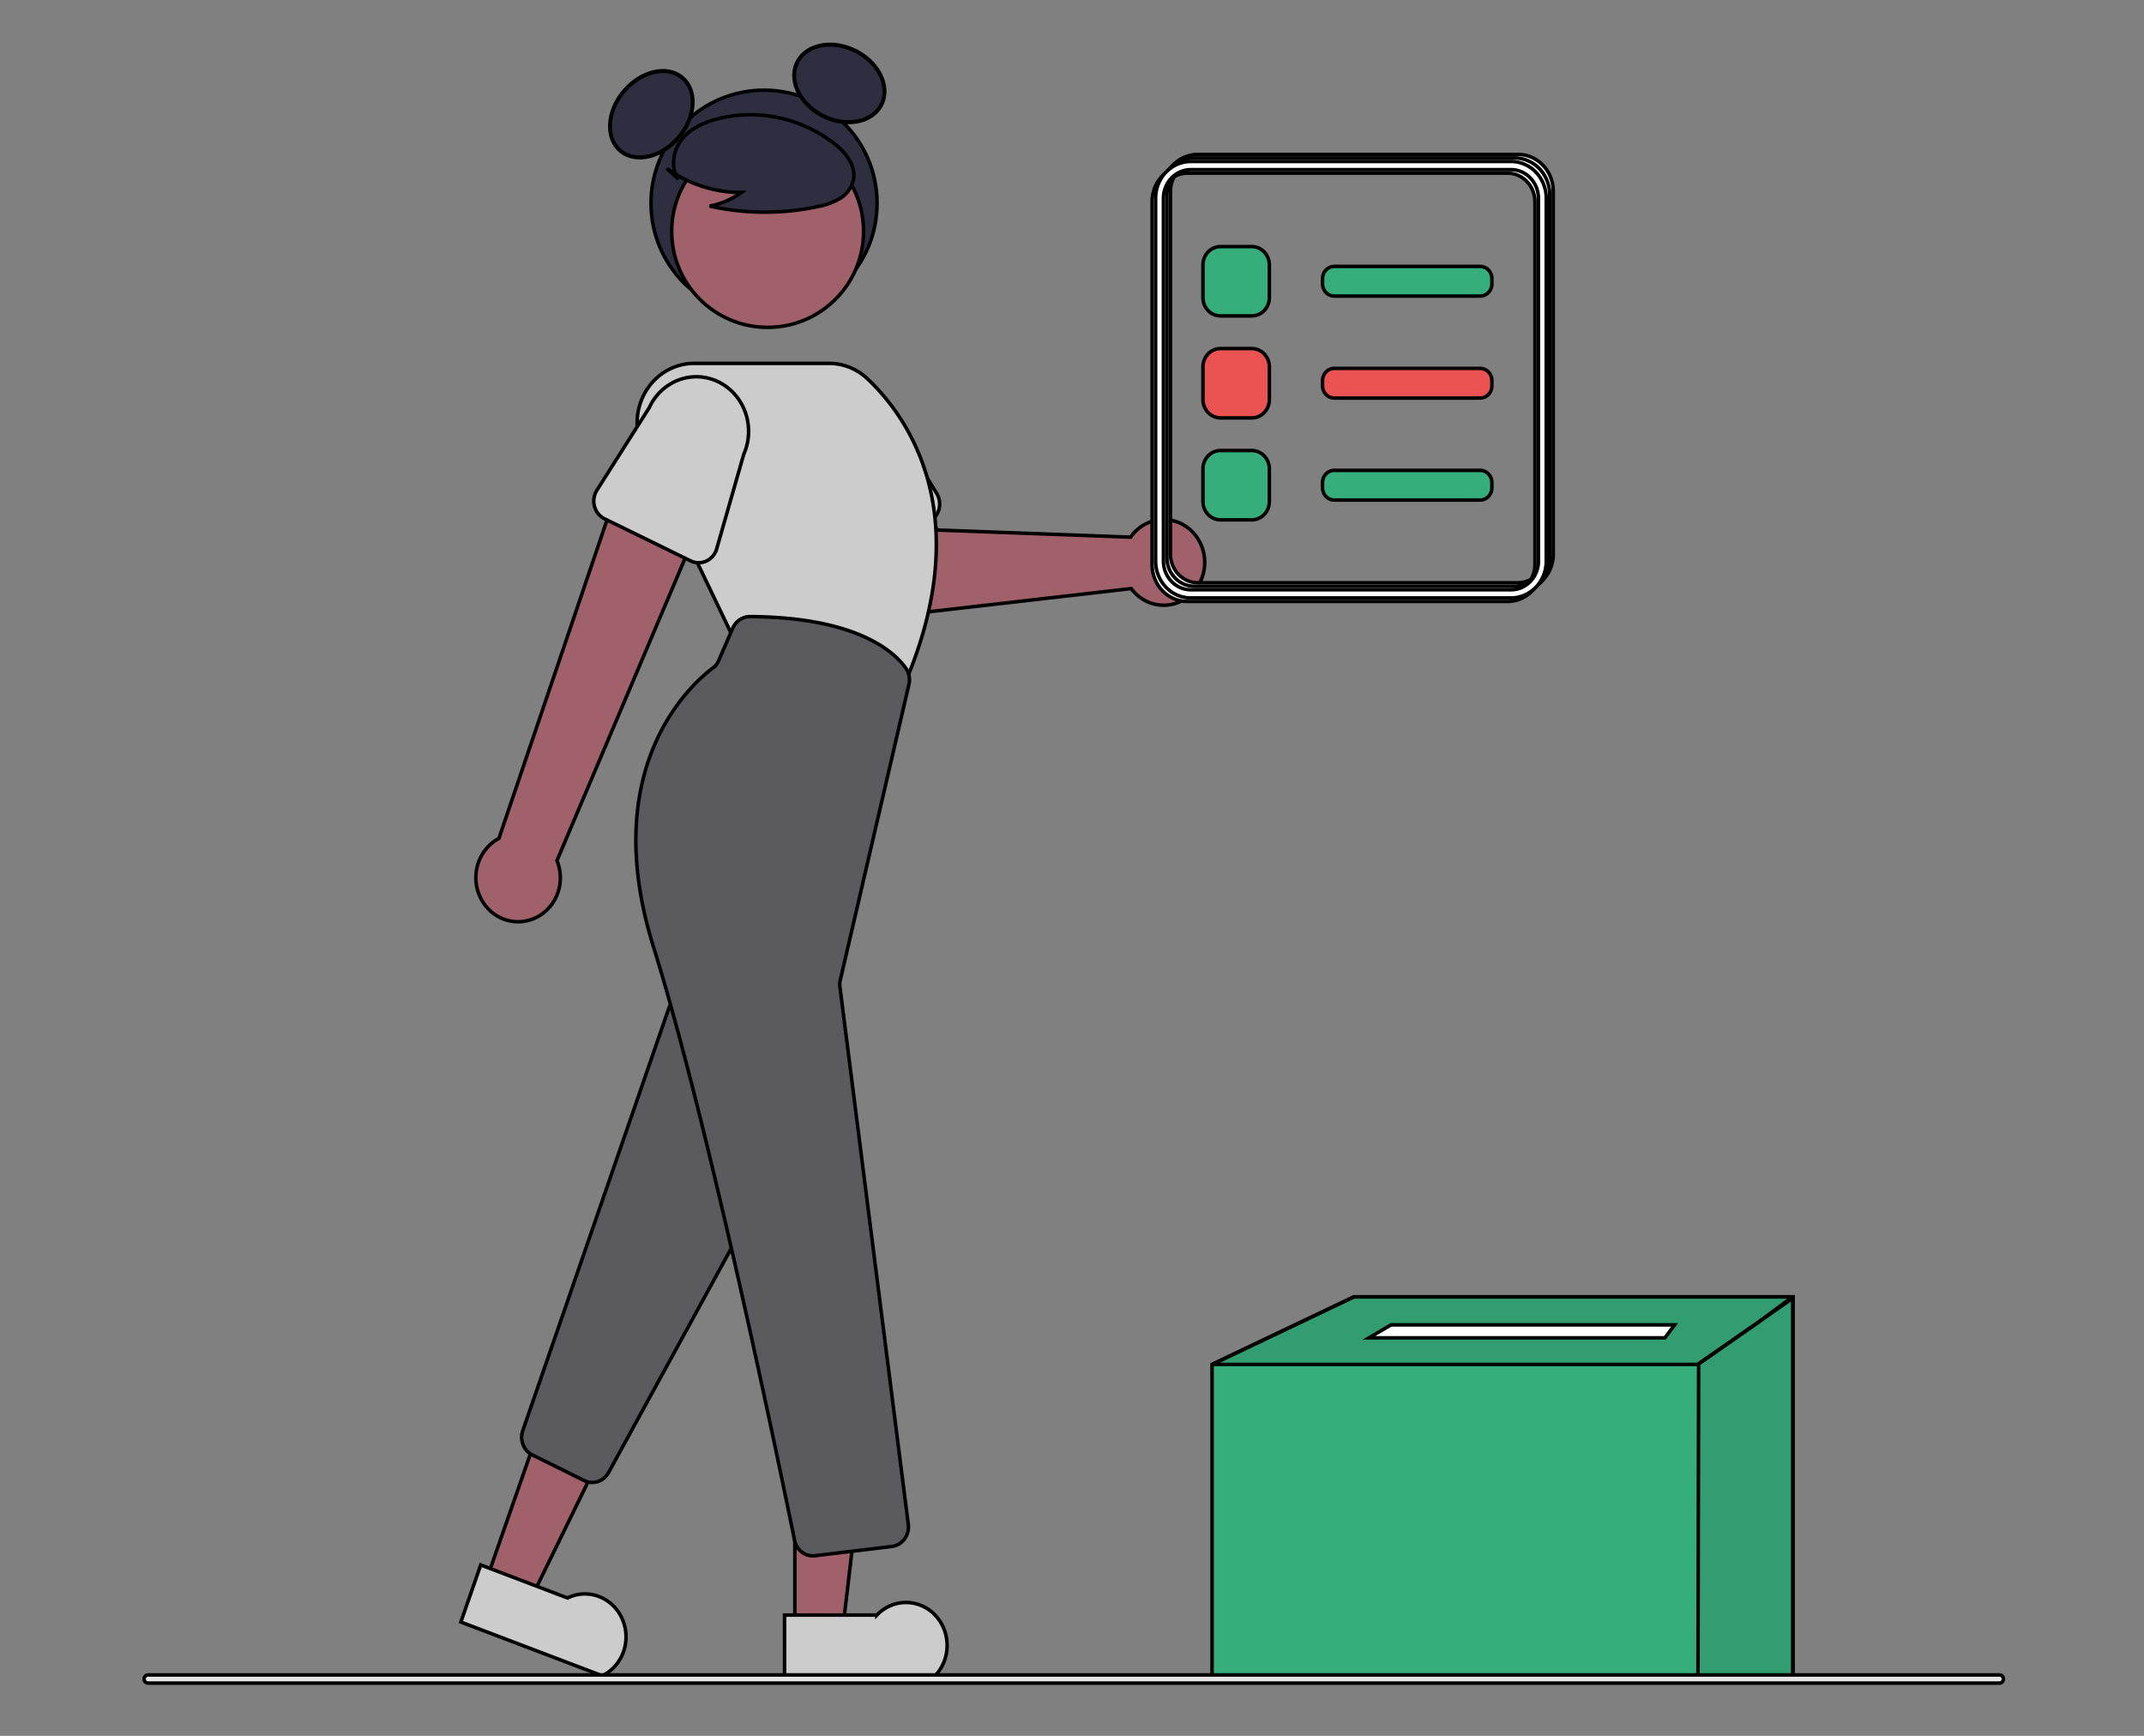 <svg width="610" height="493.805" xmlns="http://www.w3.org/2000/svg" data-name="Layer 1">
 <rect width="100%" height="100%" fill="#808080" stroke="none"/>
 <g>
  <title>Layer 1</title>
  <path stroke="null" fill="#a0616a" d="m322.864,151.343a11.692,12.208 0 0 0 -1.191,1.467l-55.08,-2.032l-6.3,-12.336l-19.073,7.494l9.12,22.976a8.891,9.283 0 0 0 9.183,5.673l62.33,-7.146a11.669,12.184 0 1 0 1.012,-16.09l0,-0.006z" data-name="Path 704" id="ad4b1b16-27d0-4c9f-840a-ee213421f5fc"/>
  <circle stroke="null" id="svg_1" fill="#2f2e41" r="32.162" cy="57.815" cx="217.381"/>
  <ellipse stroke="null" transform="matrix(0.786 -0.821 0.786 0.821 -282.697 -229.533)" id="svg_2" fill="#2f2e41" ry="8.981" rx="11.975" cy="457.294" cx="138.14"/>
  <ellipse stroke="null" transform="matrix(0.437 -1.067 1.022 0.456 -599.105 59.895)" id="svg_3" fill="#2f2e41" ry="11.975" rx="8.981" cy="680.944" cx="324.901"/>
  <path stroke="null" id="svg_4" fill="#ccc" d="m264.176,148.49l-24.681,11.524a5.353,5.589 0 0 1 -7.339,-3.593l-7.278,-27.099a14.867,15.523 0 0 1 27.179,-12.59l14.449,23.651a5.353,5.589 0 0 1 -2.329,8.107l0,0l0,0z"/>
  <path stroke="null" id="svg_5" fill="#a0616a" d="m150.188,261.872a11.939,12.466 0 0 0 8.273,-17.051l44.012,-103.822l-25.177,-6.621l-35.345,104.136a12.004,12.533 0 0 0 8.237,23.359l0,0l0,0z"/>
  <polygon stroke="null" id="svg_6" fill="#a0616a" points="138.19,450.06 150.993,454.926 175.066,405.682 156.17,398.499 138.19,450.06 "/>
  <path stroke="null" id="svg_7" fill="#ccc" d="m171.355,476.726l-40.237,-15.297a0,0 0 0 1 0,0l5.66,-16.232a0,0 0 0 1 0,0l24.691,9.387a-15.546,-16.232 0 0 1 9.886,22.142l0,0a0,0 0 0 1 -0,0l-0,0z"/>
  <path stroke="null" id="svg_8" fill="#5b5a5f" d="m168.473,421.721a5.305,5.539 0 0 1 -2.271,-0.532l-14.713,-7.277a5.333,5.568 0 0 1 -2.743,-6.95l41.524,-120.063a5.353,5.589 0 0 1 9.625,-0.976l21.963,38.22a5.359,5.595 0 0 1 0.058,5.649l-48.774,89.12a5.379,5.617 0 0 1 -4.668,2.81l-0,0z"/>
  <circle stroke="null" id="svg_9" fill="#a0616a" r="27.296" cy="65.832" cx="218.401"/>
  <path stroke="null" id="svg_10" fill="#ccc" d="m257.017,195.412l-48.33,-13.878l-25.705,-53.678a16.199,16.914 0 0 1 14.489,-24.478l38.452,0a16.178,16.892 0 0 1 10.814,4.318c10.315,9.648 31.985,37.463 10.49,87.23l-0.209,0.485z"/>
  <path stroke="null" id="svg_11" fill="#ccc" d="m196.515,159.567l-24.487,-11.968a5.353,5.589 0 0 1 -2.194,-8.148l14.881,-23.466a14.867,15.523 0 0 1 26.892,13.244l-7.695,26.878a5.353,5.589 0 0 1 -7.398,3.46l-0,0z"/>
  <polygon stroke="null" id="svg_12" fill="#a0616a" points="226.14,463.516 239.765,463.516 246.248,408.643 226.138,408.644 226.14,463.516 "/>
  <path stroke="null" id="svg_13" fill="#ccc" d="m266.042,476.724l-42.821,0.002a0,0 0 0 1 0,0l-0.001,-17.275a0,0 0 0 1 0,0l26.276,-0.001a-16.544,-17.275 0 0 1 16.545,17.274l0,0a0,0 0 0 1 0,0l0,0z"/>
  <path stroke="null" id="svg_14" fill="#5b5a5f" d="m231.285,442.606a5.325,5.56 0 0 1 -5.221,-4.426c-3.916,-19.267 -24.257,-117.955 -40.132,-168.789c-16.152,-51.719 11.356,-75.276 17.035,-79.473a4.182,4.366 0 0 0 1.392,-1.755l4.126,-9.476a5.373,5.61 0 0 1 4.887,-3.28l0.033,0c30.927,0.193 41.324,10.372 44.359,14.74a5.291,5.525 0 0 1 0.838,4.556l-19.568,84.296a4.168,4.352 0 0 0 -0.081,1.597l19.469,153.055a5.354,5.591 0 0 1 -4.693,6.289l-21.814,2.627a5.473,5.715 0 0 1 -0.628,0.038l0,0z"/>
  <path stroke="null" id="svg_15" fill="#2f2e41" d="m189.72,47.905a37.124,38.763 0 0 0 21.216,6.846a22.75,23.754 0 0 1 -9.017,3.873a74.859,78.162 0 0 0 30.578,0.179a19.79,20.664 0 0 0 6.401,-2.296a8.101,8.458 0 0 0 3.951,-5.517c0.671,-4.002 -2.315,-7.637 -5.419,-10.087a39.972,41.736 0 0 0 -33.59,-7.008c-3.752,1.013 -7.511,2.724 -9.948,5.87s-3.159,7.997 -0.837,11.237l-3.335,-3.097l0,-0z"/>
  <polygon stroke="null" id="svg_16" fill="#36AE7C" points="510.116,368.929 510.116,477.694 483.095,476.879 344.853,476.879 344.853,388.147 385.19,368.929 510.116,368.929 "/>
  <polygon stroke="null" id="svg_17" opacity="0.1" points="510.116,368.929 510.116,369.268 500.415,376.047 483.095,388.147 344.853,388.147 385.19,368.929 510.116,368.929 "/>
  <polygon stroke="null" id="svg_18" opacity="0.1" points="510.116,368.929 510.116,477.694 483.095,476.879 483.291,387.942 500.415,376.047 509.96,368.929 510.116,368.929 "/>
  <polygon stroke="null" id="svg_19" fill="#fff" points="473.695,380.581 389.498,380.581 395.763,376.902 476.437,376.902 473.695,380.581 "/>
  <path stroke="null" fill="#e6e6e6" d="m568.889,478.805l-526.777,0a1.111,1.16 0 0 1 0,-2.321l526.777,0a1.111,1.16 0 0 1 0,2.321z" data-name="Path 717" id="f35e270b-7f5a-4111-9d26-c6e282c8c57d"/>
  <path stroke="null" id="svg_20" fill="#ffffff" d="m428.925,171.1l-91.13,0a10.014,10.455 0 0 1 -10.002,-10.444l0,-103.275a10.014,10.455 0 0 1 10.002,-10.444l91.13,0a10.014,10.455 0 0 1 10.002,10.444l0,103.275a10.014,10.455 0 0 1 -10.002,10.444zm-91.13,-121.841a7.788,8.132 0 0 0 -7.779,8.123l0,103.275a7.788,8.132 0 0 0 7.779,8.123l91.13,0a7.788,8.132 0 0 0 7.779,-8.123l0,-103.275a7.788,8.132 0 0 0 -7.779,-8.123l-91.13,0z"/>
  <path stroke="null" id="svg_21" fill="#36AE7C" d="m356.149,89.873l-8.891,0a5.007,5.228 0 0 1 -5.001,-5.222l0,-9.283a5.007,5.228 0 0 1 5.001,-5.222l8.891,0a5.007,5.228 0 0 1 5.001,5.222l0,9.283a5.007,5.228 0 0 1 -5.001,5.222z"/>
  <path stroke="null" id="svg_22" fill="#EB5353" d="m356.149,118.883l-8.891,0a5.007,5.228 0 0 1 -5.001,-5.222l0,-9.283a5.007,5.228 0 0 1 5.001,-5.222l8.891,0a5.007,5.228 0 0 1 5.001,5.222l0,9.283a5.007,5.228 0 0 1 -5.001,5.222z"/>
  <path stroke="null" id="svg_23" fill="#36AE7C" d="m421.129,84.23l-41.508,0a3.338,3.485 0 0 1 -3.334,-3.481l0,-1.478a3.338,3.485 0 0 1 3.334,-3.481l41.508,0a3.338,3.485 0 0 1 3.334,3.481l0,1.478a3.338,3.485 0 0 1 -3.334,3.481z"/>
  <path stroke="null" id="svg_24" fill="#EB5353" d="m421.129,113.24l-41.508,0a3.338,3.485 0 0 1 -3.334,-3.481l0,-1.478a3.338,3.485 0 0 1 3.334,-3.481l41.508,0a3.338,3.485 0 0 1 3.334,3.481l0,1.478a3.338,3.485 0 0 1 -3.334,3.481z"/>
  <path stroke="null" id="svg_25" fill="#36AE7C" d="m356.149,147.892l-8.891,0a5.007,5.228 0 0 1 -5.001,-5.222l0,-9.283a5.007,5.228 0 0 1 5.001,-5.222l8.891,0a5.007,5.228 0 0 1 5.001,5.222l0,9.283a5.007,5.228 0 0 1 -5.001,5.222z"/>
  <path stroke="null" id="svg_26" fill="#36AE7C" d="m421.129,142.249l-41.508,0a3.338,3.485 0 0 1 -3.334,-3.481l0,-1.478a3.338,3.485 0 0 1 3.334,-3.481l41.508,0a3.338,3.485 0 0 1 3.334,3.481l0,1.478a3.338,3.485 0 0 1 -3.334,3.481z"/>
  <path stroke="null" id="svg_27" fill="#ffffff" d="m431.925,168.1l-91.13,0a10.014,10.455 0 0 1 -10.002,-10.444l0,-103.275a10.014,10.455 0 0 1 10.002,-10.444l91.13,0a10.014,10.455 0 0 1 10.002,10.444l0,103.275a10.014,10.455 0 0 1 -10.002,10.444zm-91.13,-121.841a7.788,8.132 0 0 0 -7.779,8.123l0,103.275a7.788,8.132 0 0 0 7.779,8.123l91.13,0a7.788,8.132 0 0 0 7.779,-8.123l0,-103.275a7.788,8.132 0 0 0 -7.779,-8.123l-91.13,0z"/>
  <path stroke="null" id="svg_28" fill="#ffffff" d="m430.925,169.1l-91.13,0a10.014,10.455 0 0 1 -10.002,-10.444l0,-103.275a10.014,10.455 0 0 1 10.002,-10.444l91.13,0a10.014,10.455 0 0 1 10.002,10.444l0,103.275a10.014,10.455 0 0 1 -10.002,10.444zm-91.13,-121.841a7.788,8.132 0 0 0 -7.779,8.123l0,103.275a7.788,8.132 0 0 0 7.779,8.123l91.13,0a7.788,8.132 0 0 0 7.779,-8.123l0,-103.275a7.788,8.132 0 0 0 -7.779,-8.123l-91.13,0z"/>
  <path stroke="null" id="svg_29" fill="#ffffff" d="m429.925,170.1l-91.13,0a10.014,10.455 0 0 1 -10.002,-10.444l0,-103.275a10.014,10.455 0 0 1 10.002,-10.444l91.13,0a10.014,10.455 0 0 1 10.002,10.444l0,103.275a10.014,10.455 0 0 1 -10.002,10.444zm-91.13,-121.841a7.788,8.132 0 0 0 -7.779,8.123l0,103.275a7.788,8.132 0 0 0 7.779,8.123l91.13,0a7.788,8.132 0 0 0 7.779,-8.123l0,-103.275a7.788,8.132 0 0 0 -7.779,-8.123l-91.13,0z"/>
 </g>

</svg>